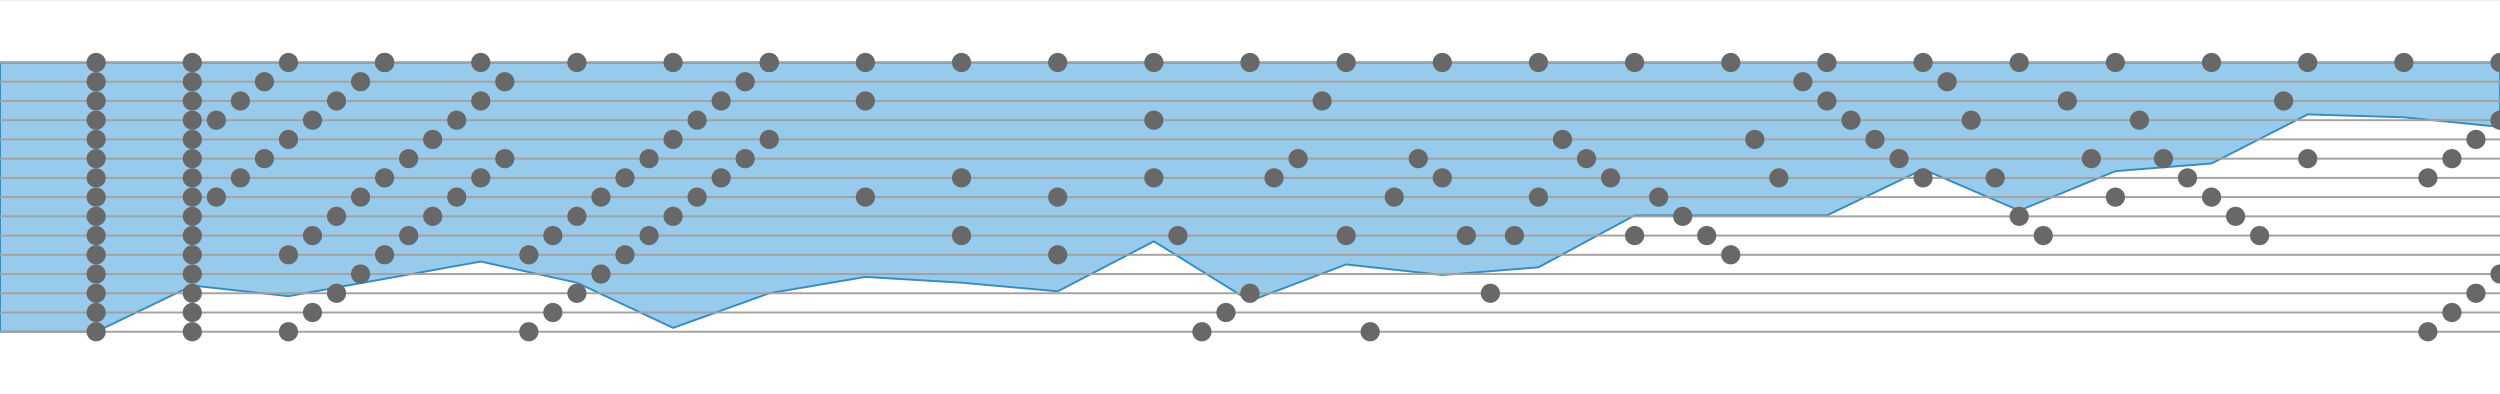 <?xml version="1.0" encoding="utf-8" ?>
<svg baseProfile="full" height="205" version="1.1" width="1300" xmlns="http://www.w3.org/2000/svg" xmlns:ev="http://www.w3.org/2001/xml-events" xmlns:xlink="http://www.w3.org/1999/xlink"><defs /><g transform="translate(0, 32.5)"><path d="M 1300 0L 1300.0 33.5 L 1250.0 28.5 L 1200.0 27.0 L 1150.0 52.5 L 1100.0 56.5 L 1050.0 77.0 L 1000.0 55.5 L 950.0 79.5 L 900.0 79.5 L 850.0 79.5 L 800.0 106.5 L 750.0 110.5 L 700.0 105.0 L 650.0 124.0 L 600.0 93.0 L 550.0 119.0 L 500.0 114.5 L 450.0 111.5 L 400.0 120.0 L 350.0 138.0 L 300.0 114.5 L 250.0 103.5 L 200.0 112.5 L 150.0 121.5 L 100.0 116.0 L 50.0 140.0 L 0 140.0 L 0 0 Z" style="fill:#98cbeb;stroke:#2c8eca" /></g><line style="stroke:#7b7b7b;stroke-width:0.1" x1="0" x2="1300" y1="0" y2="0" /><line style="stroke:#7b7b7b;stroke-width:0.1" x1="0" x2="1300" y1="205" y2="205" /><g transform="translate(0, 32.5)"><line style="stroke:#a1a1a1;stroke-width:1" x1="0" x2="1300" y1="0" y2="0" /><line style="stroke:#a1a1a1;stroke-width:1" x1="0" x2="1300" y1="10" y2="10" /><line style="stroke:#a1a1a1;stroke-width:1" x1="0" x2="1300" y1="20" y2="20" /><line style="stroke:#a1a1a1;stroke-width:1" x1="0" x2="1300" y1="30" y2="30" /><line style="stroke:#a1a1a1;stroke-width:1" x1="0" x2="1300" y1="40" y2="40" /><line style="stroke:#a1a1a1;stroke-width:1" x1="0" x2="1300" y1="50" y2="50" /><line style="stroke:#a1a1a1;stroke-width:1" x1="0" x2="1300" y1="60" y2="60" /><line style="stroke:#a1a1a1;stroke-width:1" x1="0" x2="1300" y1="70" y2="70" /><line style="stroke:#a1a1a1;stroke-width:1" x1="0" x2="1300" y1="80" y2="80" /><line style="stroke:#a1a1a1;stroke-width:1" x1="0" x2="1300" y1="90" y2="90" /><line style="stroke:#a1a1a1;stroke-width:1" x1="0" x2="1300" y1="100" y2="100" /><line style="stroke:#a1a1a1;stroke-width:1" x1="0" x2="1300" y1="110" y2="110" /><line style="stroke:#a1a1a1;stroke-width:1" x1="0" x2="1300" y1="120" y2="120" /><line style="stroke:#a1a1a1;stroke-width:1" x1="0" x2="1300" y1="130" y2="130" /><line style="stroke:#a1a1a1;stroke-width:1" x1="0" x2="1300" y1="140" y2="140" /><circle cx="1300.0" cy="30" r="5" style="fill: #686868" /><circle cx="1300.0" cy="110" r="5" style="fill: #686868" /><circle cx="1300.0" cy="0" r="5" style="fill: #686868" /><circle cx="1287.5" cy="40" r="5" style="fill: #686868" /><circle cx="1287.5" cy="120" r="5" style="fill: #686868" /><circle cx="1275.0" cy="50" r="5" style="fill: #686868" /><circle cx="1275.0" cy="130" r="5" style="fill: #686868" /><circle cx="1262.5" cy="60" r="5" style="fill: #686868" /><circle cx="1262.5" cy="140" r="5" style="fill: #686868" /><circle cx="1250.0" cy="0" r="5" style="fill: #686868" /><circle cx="1200.0" cy="50" r="5" style="fill: #686868" /><circle cx="1200.0" cy="0" r="5" style="fill: #686868" /><circle cx="1187.5" cy="20" r="5" style="fill: #686868" /><circle cx="1175.0" cy="90" r="5" style="fill: #686868" /><circle cx="1162.5" cy="80" r="5" style="fill: #686868" /><circle cx="1150.0" cy="70" r="5" style="fill: #686868" /><circle cx="1150.0" cy="0" r="5" style="fill: #686868" /><circle cx="1137.5" cy="60" r="5" style="fill: #686868" /><circle cx="1125.0" cy="50" r="5" style="fill: #686868" /><circle cx="1112.5" cy="30" r="5" style="fill: #686868" /><circle cx="1100.0" cy="70" r="5" style="fill: #686868" /><circle cx="1100.0" cy="0" r="5" style="fill: #686868" /><circle cx="1087.5" cy="50" r="5" style="fill: #686868" /><circle cx="1075.0" cy="20" r="5" style="fill: #686868" /><circle cx="1062.5" cy="90" r="5" style="fill: #686868" /><circle cx="1050.0" cy="80" r="5" style="fill: #686868" /><circle cx="1050.0" cy="0" r="5" style="fill: #686868" /><circle cx="1037.5" cy="60" r="5" style="fill: #686868" /><circle cx="1025.0" cy="30" r="5" style="fill: #686868" /><circle cx="1012.5" cy="10" r="5" style="fill: #686868" /><circle cx="1000.0" cy="60" r="5" style="fill: #686868" /><circle cx="1000.0" cy="0" r="5" style="fill: #686868" /><circle cx="987.5" cy="50" r="5" style="fill: #686868" /><circle cx="975.0" cy="40" r="5" style="fill: #686868" /><circle cx="962.5" cy="30" r="5" style="fill: #686868" /><circle cx="950.0" cy="20" r="5" style="fill: #686868" /><circle cx="950.0" cy="0" r="5" style="fill: #686868" /><circle cx="937.5" cy="10" r="5" style="fill: #686868" /><circle cx="925.0" cy="60" r="5" style="fill: #686868" /><circle cx="912.5" cy="40" r="5" style="fill: #686868" /><circle cx="900.0" cy="100" r="5" style="fill: #686868" /><circle cx="900.0" cy="0" r="5" style="fill: #686868" /><circle cx="887.5" cy="90" r="5" style="fill: #686868" /><circle cx="875.0" cy="80" r="5" style="fill: #686868" /><circle cx="862.5" cy="70" r="5" style="fill: #686868" /><circle cx="850.0" cy="90" r="5" style="fill: #686868" /><circle cx="850.0" cy="0" r="5" style="fill: #686868" /><circle cx="837.5" cy="60" r="5" style="fill: #686868" /><circle cx="825.0" cy="50" r="5" style="fill: #686868" /><circle cx="812.5" cy="40" r="5" style="fill: #686868" /><circle cx="800.0" cy="70" r="5" style="fill: #686868" /><circle cx="800.0" cy="0" r="5" style="fill: #686868" /><circle cx="787.5" cy="90" r="5" style="fill: #686868" /><circle cx="775.0" cy="120" r="5" style="fill: #686868" /><circle cx="762.5" cy="90" r="5" style="fill: #686868" /><circle cx="750.0" cy="60" r="5" style="fill: #686868" /><circle cx="750.0" cy="0" r="5" style="fill: #686868" /><circle cx="737.5" cy="50" r="5" style="fill: #686868" /><circle cx="725.0" cy="70" r="5" style="fill: #686868" /><circle cx="712.5" cy="140" r="5" style="fill: #686868" /><circle cx="700.0" cy="90" r="5" style="fill: #686868" /><circle cx="700.0" cy="0" r="5" style="fill: #686868" /><circle cx="687.5" cy="20" r="5" style="fill: #686868" /><circle cx="675.0" cy="50" r="5" style="fill: #686868" /><circle cx="662.5" cy="60" r="5" style="fill: #686868" /><circle cx="650.0" cy="120" r="5" style="fill: #686868" /><circle cx="650.0" cy="0" r="5" style="fill: #686868" /><circle cx="637.5" cy="130" r="5" style="fill: #686868" /><circle cx="625.0" cy="140" r="5" style="fill: #686868" /><circle cx="612.5" cy="90" r="5" style="fill: #686868" /><circle cx="600.0" cy="30" r="5" style="fill: #686868" /><circle cx="600.0" cy="60" r="5" style="fill: #686868" /><circle cx="600.0" cy="0" r="5" style="fill: #686868" /><circle cx="550.0" cy="70" r="5" style="fill: #686868" /><circle cx="550.0" cy="100" r="5" style="fill: #686868" /><circle cx="550.0" cy="0" r="5" style="fill: #686868" /><circle cx="500.0" cy="60" r="5" style="fill: #686868" /><circle cx="500.0" cy="90" r="5" style="fill: #686868" /><circle cx="500.0" cy="0" r="5" style="fill: #686868" /><circle cx="450.0" cy="20" r="5" style="fill: #686868" /><circle cx="450.0" cy="70" r="5" style="fill: #686868" /><circle cx="450.0" cy="0" r="5" style="fill: #686868" /><circle cx="400.0" cy="0" r="5" style="fill: #686868" /><circle cx="400.0" cy="40" r="5" style="fill: #686868" /><circle cx="400.0" cy="0" r="5" style="fill: #686868" /><circle cx="387.5" cy="10" r="5" style="fill: #686868" /><circle cx="387.5" cy="50" r="5" style="fill: #686868" /><circle cx="375.0" cy="20" r="5" style="fill: #686868" /><circle cx="375.0" cy="60" r="5" style="fill: #686868" /><circle cx="362.5" cy="30" r="5" style="fill: #686868" /><circle cx="362.5" cy="70" r="5" style="fill: #686868" /><circle cx="350.0" cy="40" r="5" style="fill: #686868" /><circle cx="350.0" cy="80" r="5" style="fill: #686868" /><circle cx="350.0" cy="0" r="5" style="fill: #686868" /><circle cx="337.5" cy="50" r="5" style="fill: #686868" /><circle cx="337.5" cy="90" r="5" style="fill: #686868" /><circle cx="325.0" cy="60" r="5" style="fill: #686868" /><circle cx="325.0" cy="100" r="5" style="fill: #686868" /><circle cx="312.5" cy="70" r="5" style="fill: #686868" /><circle cx="312.5" cy="110" r="5" style="fill: #686868" /><circle cx="300.0" cy="80" r="5" style="fill: #686868" /><circle cx="300.0" cy="120" r="5" style="fill: #686868" /><circle cx="300.0" cy="0" r="5" style="fill: #686868" /><circle cx="287.5" cy="90" r="5" style="fill: #686868" /><circle cx="287.5" cy="130" r="5" style="fill: #686868" /><circle cx="275.0" cy="100" r="5" style="fill: #686868" /><circle cx="275.0" cy="140" r="5" style="fill: #686868" /><circle cx="262.5" cy="10" r="5" style="fill: #686868" /><circle cx="262.5" cy="50" r="5" style="fill: #686868" /><circle cx="250.0" cy="20" r="5" style="fill: #686868" /><circle cx="250.0" cy="60" r="5" style="fill: #686868" /><circle cx="250.0" cy="0" r="5" style="fill: #686868" /><circle cx="237.5" cy="30" r="5" style="fill: #686868" /><circle cx="237.5" cy="70" r="5" style="fill: #686868" /><circle cx="225.0" cy="40" r="5" style="fill: #686868" /><circle cx="225.0" cy="80" r="5" style="fill: #686868" /><circle cx="212.5" cy="50" r="5" style="fill: #686868" /><circle cx="212.5" cy="90" r="5" style="fill: #686868" /><circle cx="200.0" cy="0" r="5" style="fill: #686868" /><circle cx="200.0" cy="60" r="5" style="fill: #686868" /><circle cx="200.0" cy="100" r="5" style="fill: #686868" /><circle cx="200.0" cy="0" r="5" style="fill: #686868" /><circle cx="187.5" cy="10" r="5" style="fill: #686868" /><circle cx="187.5" cy="70" r="5" style="fill: #686868" /><circle cx="187.5" cy="110" r="5" style="fill: #686868" /><circle cx="175.0" cy="20" r="5" style="fill: #686868" /><circle cx="175.0" cy="80" r="5" style="fill: #686868" /><circle cx="175.0" cy="120" r="5" style="fill: #686868" /><circle cx="162.5" cy="30" r="5" style="fill: #686868" /><circle cx="162.5" cy="90" r="5" style="fill: #686868" /><circle cx="162.5" cy="130" r="5" style="fill: #686868" /><circle cx="150.0" cy="40" r="5" style="fill: #686868" /><circle cx="150.0" cy="100" r="5" style="fill: #686868" /><circle cx="150.0" cy="140" r="5" style="fill: #686868" /><circle cx="150.0" cy="0" r="5" style="fill: #686868" /><circle cx="137.5" cy="10" r="5" style="fill: #686868" /><circle cx="137.5" cy="50" r="5" style="fill: #686868" /><circle cx="125.0" cy="20" r="5" style="fill: #686868" /><circle cx="125.0" cy="60" r="5" style="fill: #686868" /><circle cx="112.5" cy="30" r="5" style="fill: #686868" /><circle cx="112.5" cy="70" r="5" style="fill: #686868" /><circle cx="100.0" cy="10" r="5" style="fill: #686868" /><circle cx="100.0" cy="20" r="5" style="fill: #686868" /><circle cx="100.0" cy="30" r="5" style="fill: #686868" /><circle cx="100.0" cy="40" r="5" style="fill: #686868" /><circle cx="100.0" cy="50" r="5" style="fill: #686868" /><circle cx="100.0" cy="60" r="5" style="fill: #686868" /><circle cx="100.0" cy="70" r="5" style="fill: #686868" /><circle cx="100.0" cy="80" r="5" style="fill: #686868" /><circle cx="100.0" cy="90" r="5" style="fill: #686868" /><circle cx="100.0" cy="100" r="5" style="fill: #686868" /><circle cx="100.0" cy="110" r="5" style="fill: #686868" /><circle cx="100.0" cy="120" r="5" style="fill: #686868" /><circle cx="100.0" cy="130" r="5" style="fill: #686868" /><circle cx="100.0" cy="140" r="5" style="fill: #686868" /><circle cx="100.0" cy="0" r="5" style="fill: #686868" /><circle cx="50.0" cy="10" r="5" style="fill: #686868" /><circle cx="50.0" cy="20" r="5" style="fill: #686868" /><circle cx="50.0" cy="30" r="5" style="fill: #686868" /><circle cx="50.0" cy="40" r="5" style="fill: #686868" /><circle cx="50.0" cy="50" r="5" style="fill: #686868" /><circle cx="50.0" cy="60" r="5" style="fill: #686868" /><circle cx="50.0" cy="70" r="5" style="fill: #686868" /><circle cx="50.0" cy="80" r="5" style="fill: #686868" /><circle cx="50.0" cy="90" r="5" style="fill: #686868" /><circle cx="50.0" cy="100" r="5" style="fill: #686868" /><circle cx="50.0" cy="110" r="5" style="fill: #686868" /><circle cx="50.0" cy="120" r="5" style="fill: #686868" /><circle cx="50.0" cy="130" r="5" style="fill: #686868" /><circle cx="50.0" cy="140" r="5" style="fill: #686868" /><circle cx="50.0" cy="0" r="5" style="fill: #686868" /></g></svg>
